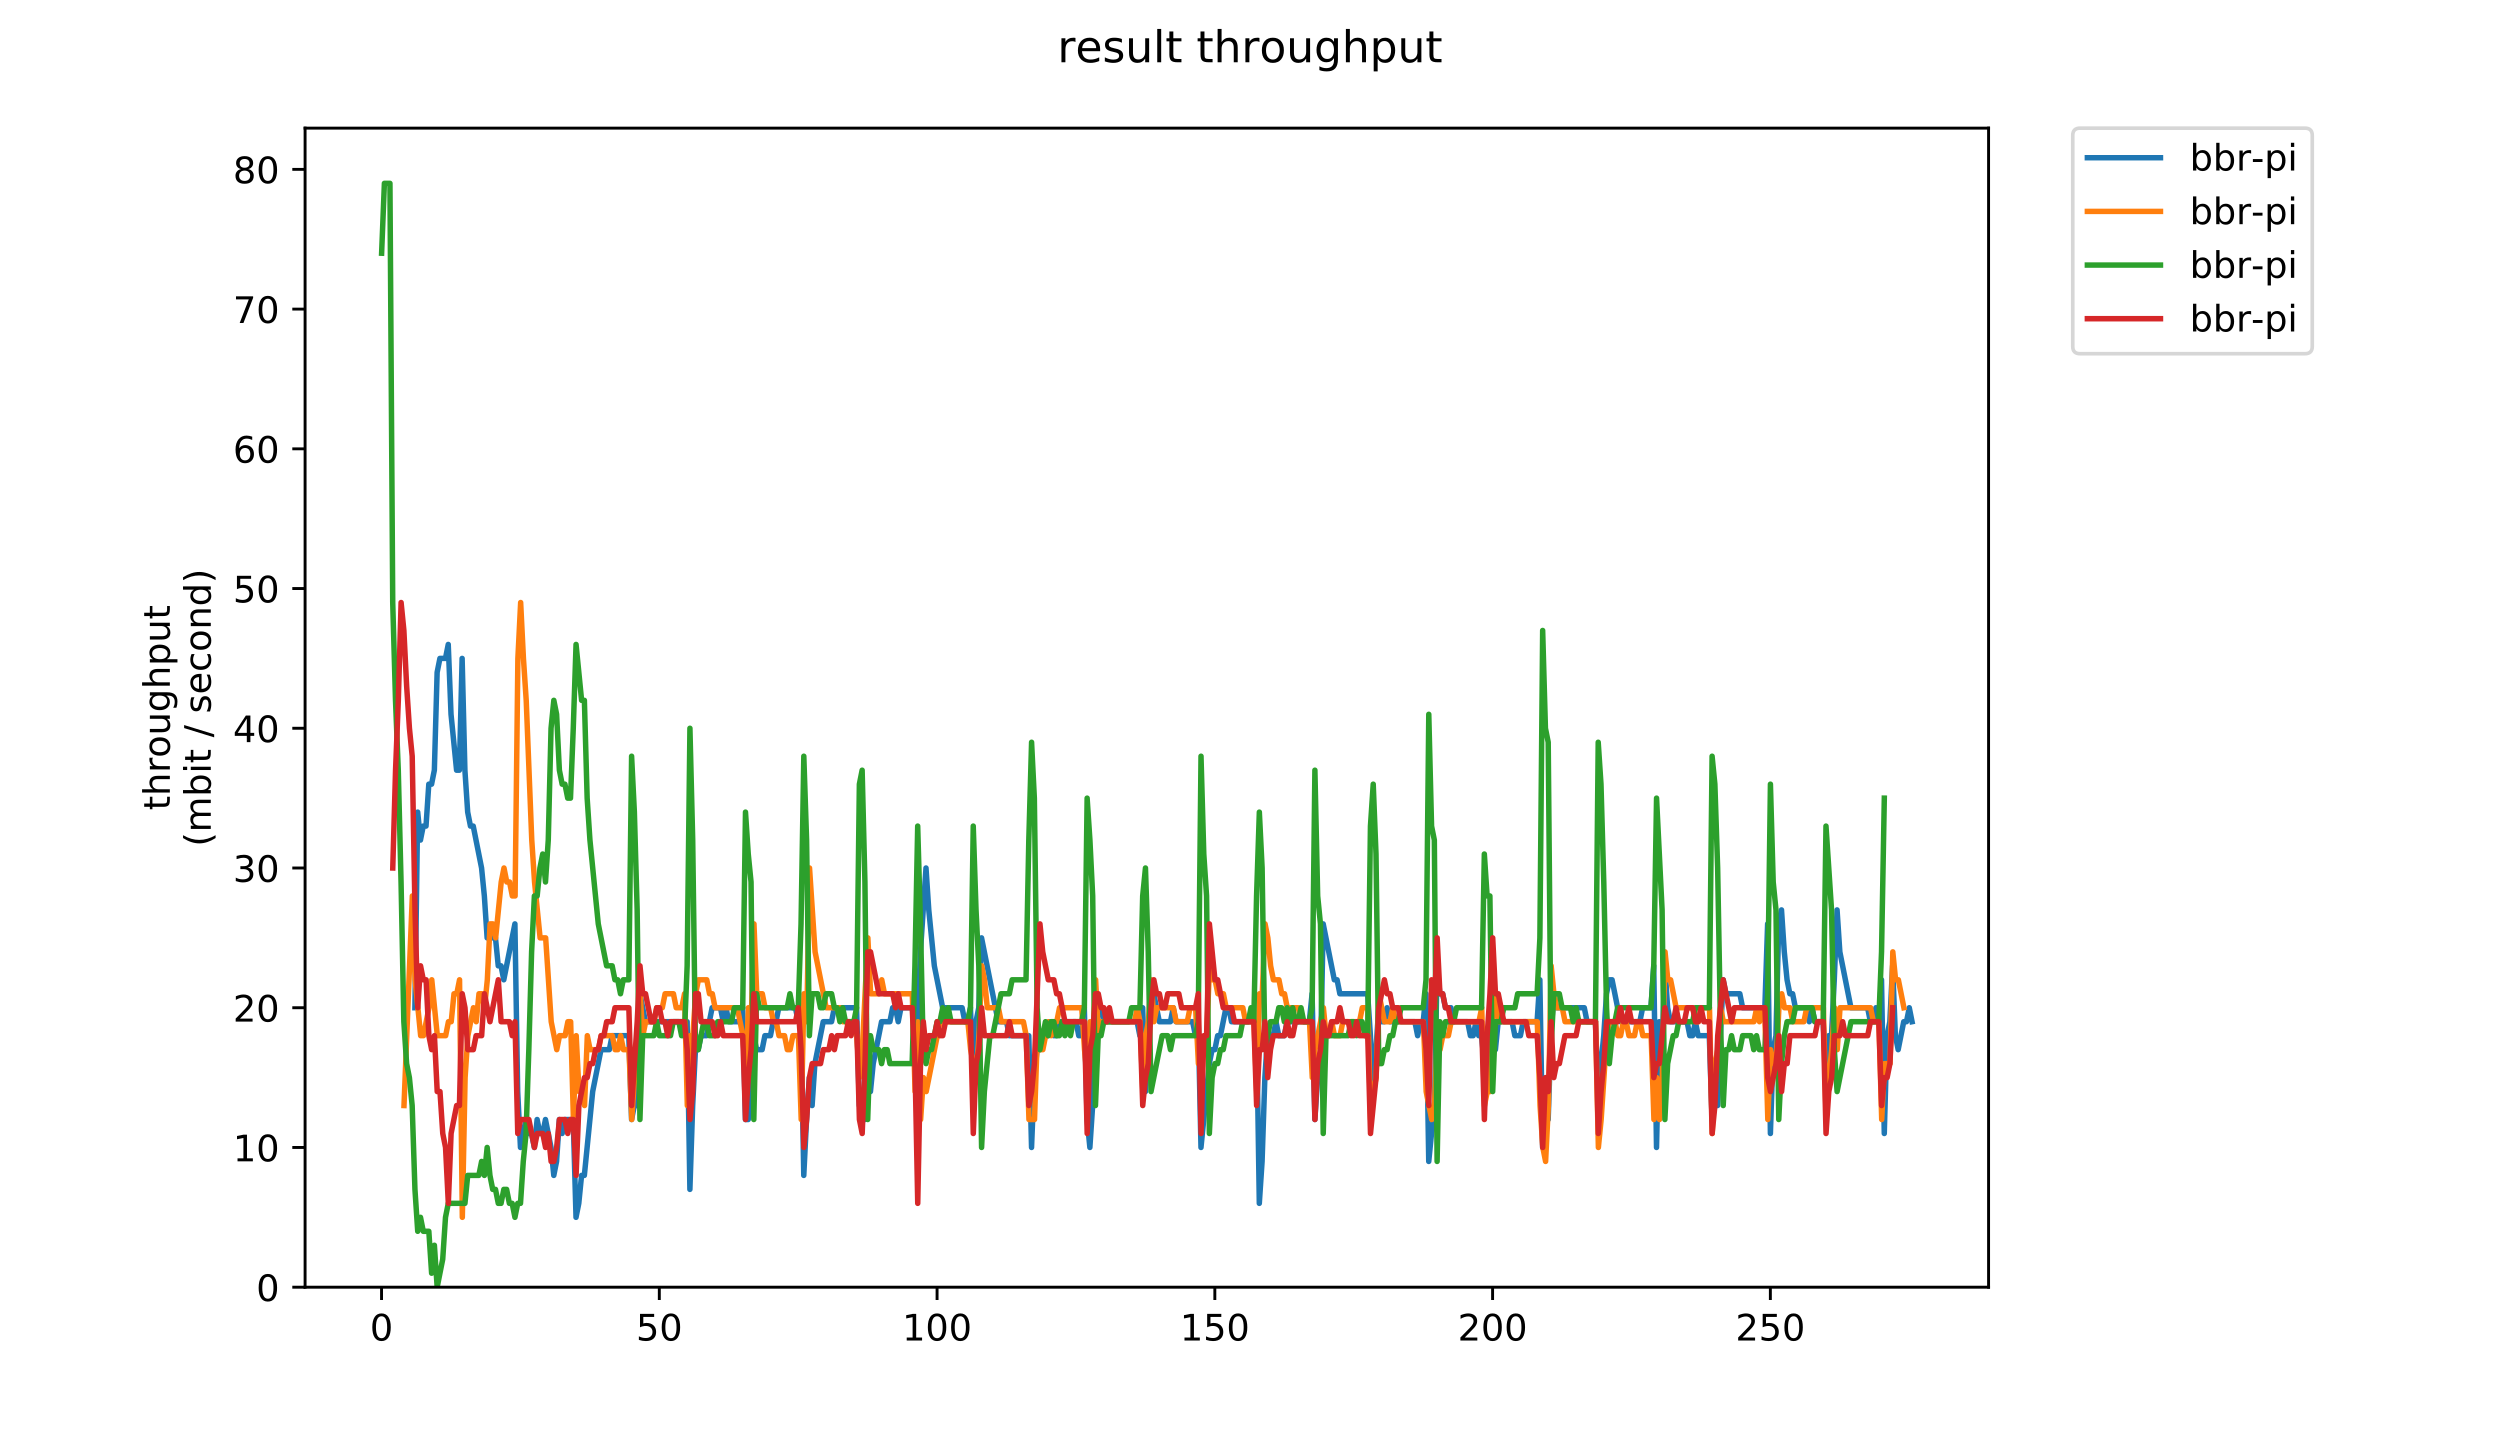 <?xml version="1.0" encoding="utf-8" standalone="no"?>
<!DOCTYPE svg PUBLIC "-//W3C//DTD SVG 1.1//EN"
  "http://www.w3.org/Graphics/SVG/1.1/DTD/svg11.dtd">
<!-- Created with matplotlib (https://matplotlib.org/) -->
<svg height="396pt" version="1.1" viewBox="0 0 684 396" width="684pt" xmlns="http://www.w3.org/2000/svg" xmlns:xlink="http://www.w3.org/1999/xlink">
 <defs>
  <style type="text/css">
*{stroke-linecap:butt;stroke-linejoin:round;}
  </style>
 </defs>
 <g id="figure_1">
  <g id="patch_1">
   <path d="M 0 396 
L 684 396 
L 684 0 
L 0 0 
z
" style="fill:#ffffff;"/>
  </g>
  <g id="axes_1">
   <g id="patch_2">
    <path d="M 83.472 352.174 
L 544.074 352.174 
L 544.074 35.062 
L 83.472 35.062 
z
" style="fill:#ffffff;"/>
   </g>
   <g id="matplotlib.axis_1">
    <g id="xtick_1">
     <g id="line2d_1">
      <defs>
       <path d="M 0 0 
L 0 3.5 
" id="m9639ecc8a2" style="stroke:#000000;stroke-width:0.8;"/>
      </defs>
      <g>
       <use style="stroke:#000000;stroke-width:0.8;" x="104.391" xlink:href="#m9639ecc8a2" y="352.174"/>
      </g>
     </g>
     <g id="text_1">
      <!-- 0 -->
      <defs>
       <path d="M 31.781 66.406 
Q 24.172 66.406 20.328 58.906 
Q 16.5 51.422 16.5 36.375 
Q 16.5 21.391 20.328 13.891 
Q 24.172 6.391 31.781 6.391 
Q 39.453 6.391 43.281 13.891 
Q 47.125 21.391 47.125 36.375 
Q 47.125 51.422 43.281 58.906 
Q 39.453 66.406 31.781 66.406 
z
M 31.781 74.219 
Q 44.047 74.219 50.516 64.516 
Q 56.984 54.828 56.984 36.375 
Q 56.984 17.969 50.516 8.266 
Q 44.047 -1.422 31.781 -1.422 
Q 19.531 -1.422 13.062 8.266 
Q 6.594 17.969 6.594 36.375 
Q 6.594 54.828 13.062 64.516 
Q 19.531 74.219 31.781 74.219 
z
" id="DejaVuSans-48"/>
      </defs>
      <g transform="translate(101.209 366.773)scale(0.1 -0.1)">
       <use xlink:href="#DejaVuSans-48"/>
      </g>
     </g>
    </g>
    <g id="xtick_2">
     <g id="line2d_2">
      <g>
       <use style="stroke:#000000;stroke-width:0.8;" x="180.387" xlink:href="#m9639ecc8a2" y="352.174"/>
      </g>
     </g>
     <g id="text_2">
      <!-- 50 -->
      <defs>
       <path d="M 10.797 72.906 
L 49.516 72.906 
L 49.516 64.594 
L 19.828 64.594 
L 19.828 46.734 
Q 21.969 47.469 24.109 47.828 
Q 26.266 48.188 28.422 48.188 
Q 40.625 48.188 47.75 41.5 
Q 54.891 34.812 54.891 23.391 
Q 54.891 11.625 47.562 5.094 
Q 40.234 -1.422 26.906 -1.422 
Q 22.312 -1.422 17.547 -0.641 
Q 12.797 0.141 7.719 1.703 
L 7.719 11.625 
Q 12.109 9.234 16.797 8.062 
Q 21.484 6.891 26.703 6.891 
Q 35.156 6.891 40.078 11.328 
Q 45.016 15.766 45.016 23.391 
Q 45.016 31 40.078 35.438 
Q 35.156 39.891 26.703 39.891 
Q 22.75 39.891 18.812 39.016 
Q 14.891 38.141 10.797 36.281 
z
" id="DejaVuSans-53"/>
      </defs>
      <g transform="translate(174.024 366.773)scale(0.1 -0.1)">
       <use xlink:href="#DejaVuSans-53"/>
       <use x="63.623" xlink:href="#DejaVuSans-48"/>
      </g>
     </g>
    </g>
    <g id="xtick_3">
     <g id="line2d_3">
      <g>
       <use style="stroke:#000000;stroke-width:0.8;" x="256.382" xlink:href="#m9639ecc8a2" y="352.174"/>
      </g>
     </g>
     <g id="text_3">
      <!-- 100 -->
      <defs>
       <path d="M 12.406 8.297 
L 28.516 8.297 
L 28.516 63.922 
L 10.984 60.406 
L 10.984 69.391 
L 28.422 72.906 
L 38.281 72.906 
L 38.281 8.297 
L 54.391 8.297 
L 54.391 0 
L 12.406 0 
z
" id="DejaVuSans-49"/>
      </defs>
      <g transform="translate(246.839 366.773)scale(0.1 -0.1)">
       <use xlink:href="#DejaVuSans-49"/>
       <use x="63.623" xlink:href="#DejaVuSans-48"/>
       <use x="127.246" xlink:href="#DejaVuSans-48"/>
      </g>
     </g>
    </g>
    <g id="xtick_4">
     <g id="line2d_4">
      <g>
       <use style="stroke:#000000;stroke-width:0.8;" x="332.378" xlink:href="#m9639ecc8a2" y="352.174"/>
      </g>
     </g>
     <g id="text_4">
      <!-- 150 -->
      <g transform="translate(322.835 366.773)scale(0.1 -0.1)">
       <use xlink:href="#DejaVuSans-49"/>
       <use x="63.623" xlink:href="#DejaVuSans-53"/>
       <use x="127.246" xlink:href="#DejaVuSans-48"/>
      </g>
     </g>
    </g>
    <g id="xtick_5">
     <g id="line2d_5">
      <g>
       <use style="stroke:#000000;stroke-width:0.8;" x="408.374" xlink:href="#m9639ecc8a2" y="352.174"/>
      </g>
     </g>
     <g id="text_5">
      <!-- 200 -->
      <defs>
       <path d="M 19.188 8.297 
L 53.609 8.297 
L 53.609 0 
L 7.328 0 
L 7.328 8.297 
Q 12.938 14.109 22.625 23.891 
Q 32.328 33.688 34.812 36.531 
Q 39.547 41.844 41.422 45.531 
Q 43.312 49.219 43.312 52.781 
Q 43.312 58.594 39.234 62.25 
Q 35.156 65.922 28.609 65.922 
Q 23.969 65.922 18.812 64.312 
Q 13.672 62.703 7.812 59.422 
L 7.812 69.391 
Q 13.766 71.781 18.938 73 
Q 24.125 74.219 28.422 74.219 
Q 39.75 74.219 46.484 68.547 
Q 53.219 62.891 53.219 53.422 
Q 53.219 48.922 51.531 44.891 
Q 49.859 40.875 45.406 35.406 
Q 44.188 33.984 37.641 27.219 
Q 31.109 20.453 19.188 8.297 
z
" id="DejaVuSans-50"/>
      </defs>
      <g transform="translate(398.831 366.773)scale(0.1 -0.1)">
       <use xlink:href="#DejaVuSans-50"/>
       <use x="63.623" xlink:href="#DejaVuSans-48"/>
       <use x="127.246" xlink:href="#DejaVuSans-48"/>
      </g>
     </g>
    </g>
    <g id="xtick_6">
     <g id="line2d_6">
      <g>
       <use style="stroke:#000000;stroke-width:0.8;" x="484.37" xlink:href="#m9639ecc8a2" y="352.174"/>
      </g>
     </g>
     <g id="text_6">
      <!-- 250 -->
      <g transform="translate(474.827 366.773)scale(0.1 -0.1)">
       <use xlink:href="#DejaVuSans-50"/>
       <use x="63.623" xlink:href="#DejaVuSans-53"/>
       <use x="127.246" xlink:href="#DejaVuSans-48"/>
      </g>
     </g>
    </g>
   </g>
   <g id="matplotlib.axis_2">
    <g id="ytick_1">
     <g id="line2d_7">
      <defs>
       <path d="M 0 0 
L -3.5 0 
" id="mccb9e01624" style="stroke:#000000;stroke-width:0.8;"/>
      </defs>
      <g>
       <use style="stroke:#000000;stroke-width:0.8;" x="83.472" xlink:href="#mccb9e01624" y="352.174"/>
      </g>
     </g>
     <g id="text_7">
      <!-- 0 -->
      <g transform="translate(70.11 355.973)scale(0.1 -0.1)">
       <use xlink:href="#DejaVuSans-48"/>
      </g>
     </g>
    </g>
    <g id="ytick_2">
     <g id="line2d_8">
      <g>
       <use style="stroke:#000000;stroke-width:0.8;" x="83.472" xlink:href="#mccb9e01624" y="313.945"/>
      </g>
     </g>
     <g id="text_8">
      <!-- 10 -->
      <g transform="translate(63.747 317.744)scale(0.1 -0.1)">
       <use xlink:href="#DejaVuSans-49"/>
       <use x="63.623" xlink:href="#DejaVuSans-48"/>
      </g>
     </g>
    </g>
    <g id="ytick_3">
     <g id="line2d_9">
      <g>
       <use style="stroke:#000000;stroke-width:0.8;" x="83.472" xlink:href="#mccb9e01624" y="275.716"/>
      </g>
     </g>
     <g id="text_9">
      <!-- 20 -->
      <g transform="translate(63.747 279.515)scale(0.1 -0.1)">
       <use xlink:href="#DejaVuSans-50"/>
       <use x="63.623" xlink:href="#DejaVuSans-48"/>
      </g>
     </g>
    </g>
    <g id="ytick_4">
     <g id="line2d_10">
      <g>
       <use style="stroke:#000000;stroke-width:0.8;" x="83.472" xlink:href="#mccb9e01624" y="237.486"/>
      </g>
     </g>
     <g id="text_10">
      <!-- 30 -->
      <defs>
       <path d="M 40.578 39.312 
Q 47.656 37.797 51.625 33 
Q 55.609 28.219 55.609 21.188 
Q 55.609 10.406 48.188 4.484 
Q 40.766 -1.422 27.094 -1.422 
Q 22.516 -1.422 17.656 -0.516 
Q 12.797 0.391 7.625 2.203 
L 7.625 11.719 
Q 11.719 9.328 16.594 8.109 
Q 21.484 6.891 26.812 6.891 
Q 36.078 6.891 40.938 10.547 
Q 45.797 14.203 45.797 21.188 
Q 45.797 27.641 41.281 31.266 
Q 36.766 34.906 28.719 34.906 
L 20.219 34.906 
L 20.219 43.016 
L 29.109 43.016 
Q 36.375 43.016 40.234 45.922 
Q 44.094 48.828 44.094 54.297 
Q 44.094 59.906 40.109 62.906 
Q 36.141 65.922 28.719 65.922 
Q 24.656 65.922 20.016 65.031 
Q 15.375 64.156 9.812 62.312 
L 9.812 71.094 
Q 15.438 72.656 20.344 73.438 
Q 25.25 74.219 29.594 74.219 
Q 40.828 74.219 47.359 69.109 
Q 53.906 64.016 53.906 55.328 
Q 53.906 49.266 50.438 45.094 
Q 46.969 40.922 40.578 39.312 
z
" id="DejaVuSans-51"/>
      </defs>
      <g transform="translate(63.747 241.286)scale(0.1 -0.1)">
       <use xlink:href="#DejaVuSans-51"/>
       <use x="63.623" xlink:href="#DejaVuSans-48"/>
      </g>
     </g>
    </g>
    <g id="ytick_5">
     <g id="line2d_11">
      <g>
       <use style="stroke:#000000;stroke-width:0.8;" x="83.472" xlink:href="#mccb9e01624" y="199.257"/>
      </g>
     </g>
     <g id="text_11">
      <!-- 40 -->
      <defs>
       <path d="M 37.797 64.312 
L 12.891 25.391 
L 37.797 25.391 
z
M 35.203 72.906 
L 47.609 72.906 
L 47.609 25.391 
L 58.016 25.391 
L 58.016 17.188 
L 47.609 17.188 
L 47.609 0 
L 37.797 0 
L 37.797 17.188 
L 4.891 17.188 
L 4.891 26.703 
z
" id="DejaVuSans-52"/>
      </defs>
      <g transform="translate(63.747 203.056)scale(0.1 -0.1)">
       <use xlink:href="#DejaVuSans-52"/>
       <use x="63.623" xlink:href="#DejaVuSans-48"/>
      </g>
     </g>
    </g>
    <g id="ytick_6">
     <g id="line2d_12">
      <g>
       <use style="stroke:#000000;stroke-width:0.8;" x="83.472" xlink:href="#mccb9e01624" y="161.028"/>
      </g>
     </g>
     <g id="text_12">
      <!-- 50 -->
      <g transform="translate(63.747 164.827)scale(0.1 -0.1)">
       <use xlink:href="#DejaVuSans-53"/>
       <use x="63.623" xlink:href="#DejaVuSans-48"/>
      </g>
     </g>
    </g>
    <g id="ytick_7">
     <g id="line2d_13">
      <g>
       <use style="stroke:#000000;stroke-width:0.8;" x="83.472" xlink:href="#mccb9e01624" y="122.799"/>
      </g>
     </g>
     <g id="text_13">
      <!-- 60 -->
      <defs>
       <path d="M 33.016 40.375 
Q 26.375 40.375 22.484 35.828 
Q 18.609 31.297 18.609 23.391 
Q 18.609 15.531 22.484 10.953 
Q 26.375 6.391 33.016 6.391 
Q 39.656 6.391 43.531 10.953 
Q 47.406 15.531 47.406 23.391 
Q 47.406 31.297 43.531 35.828 
Q 39.656 40.375 33.016 40.375 
z
M 52.594 71.297 
L 52.594 62.312 
Q 48.875 64.062 45.094 64.984 
Q 41.312 65.922 37.594 65.922 
Q 27.828 65.922 22.672 59.328 
Q 17.531 52.734 16.797 39.406 
Q 19.672 43.656 24.016 45.922 
Q 28.375 48.188 33.594 48.188 
Q 44.578 48.188 50.953 41.516 
Q 57.328 34.859 57.328 23.391 
Q 57.328 12.156 50.688 5.359 
Q 44.047 -1.422 33.016 -1.422 
Q 20.359 -1.422 13.672 8.266 
Q 6.984 17.969 6.984 36.375 
Q 6.984 53.656 15.188 63.938 
Q 23.391 74.219 37.203 74.219 
Q 40.922 74.219 44.703 73.484 
Q 48.484 72.75 52.594 71.297 
z
" id="DejaVuSans-54"/>
      </defs>
      <g transform="translate(63.747 126.598)scale(0.1 -0.1)">
       <use xlink:href="#DejaVuSans-54"/>
       <use x="63.623" xlink:href="#DejaVuSans-48"/>
      </g>
     </g>
    </g>
    <g id="ytick_8">
     <g id="line2d_14">
      <g>
       <use style="stroke:#000000;stroke-width:0.8;" x="83.472" xlink:href="#mccb9e01624" y="84.569"/>
      </g>
     </g>
     <g id="text_14">
      <!-- 70 -->
      <defs>
       <path d="M 8.203 72.906 
L 55.078 72.906 
L 55.078 68.703 
L 28.609 0 
L 18.312 0 
L 43.219 64.594 
L 8.203 64.594 
z
" id="DejaVuSans-55"/>
      </defs>
      <g transform="translate(63.747 88.369)scale(0.1 -0.1)">
       <use xlink:href="#DejaVuSans-55"/>
       <use x="63.623" xlink:href="#DejaVuSans-48"/>
      </g>
     </g>
    </g>
    <g id="ytick_9">
     <g id="line2d_15">
      <g>
       <use style="stroke:#000000;stroke-width:0.8;" x="83.472" xlink:href="#mccb9e01624" y="46.34"/>
      </g>
     </g>
     <g id="text_15">
      <!-- 80 -->
      <defs>
       <path d="M 31.781 34.625 
Q 24.75 34.625 20.719 30.859 
Q 16.703 27.094 16.703 20.516 
Q 16.703 13.922 20.719 10.156 
Q 24.75 6.391 31.781 6.391 
Q 38.812 6.391 42.859 10.172 
Q 46.922 13.969 46.922 20.516 
Q 46.922 27.094 42.891 30.859 
Q 38.875 34.625 31.781 34.625 
z
M 21.922 38.812 
Q 15.578 40.375 12.031 44.719 
Q 8.5 49.078 8.5 55.328 
Q 8.5 64.062 14.719 69.141 
Q 20.953 74.219 31.781 74.219 
Q 42.672 74.219 48.875 69.141 
Q 55.078 64.062 55.078 55.328 
Q 55.078 49.078 51.531 44.719 
Q 48 40.375 41.703 38.812 
Q 48.828 37.156 52.797 32.312 
Q 56.781 27.484 56.781 20.516 
Q 56.781 9.906 50.312 4.234 
Q 43.844 -1.422 31.781 -1.422 
Q 19.734 -1.422 13.25 4.234 
Q 6.781 9.906 6.781 20.516 
Q 6.781 27.484 10.781 32.312 
Q 14.797 37.156 21.922 38.812 
z
M 18.312 54.391 
Q 18.312 48.734 21.844 45.562 
Q 25.391 42.391 31.781 42.391 
Q 38.141 42.391 41.719 45.562 
Q 45.312 48.734 45.312 54.391 
Q 45.312 60.062 41.719 63.234 
Q 38.141 66.406 31.781 66.406 
Q 25.391 66.406 21.844 63.234 
Q 18.312 60.062 18.312 54.391 
z
" id="DejaVuSans-56"/>
      </defs>
      <g transform="translate(63.747 50.139)scale(0.1 -0.1)">
       <use xlink:href="#DejaVuSans-56"/>
       <use x="63.623" xlink:href="#DejaVuSans-48"/>
      </g>
     </g>
    </g>
    <g id="text_16">
     <!-- throughput -->
     <defs>
      <path d="M 18.312 70.219 
L 18.312 54.688 
L 36.812 54.688 
L 36.812 47.703 
L 18.312 47.703 
L 18.312 18.016 
Q 18.312 11.328 20.141 9.422 
Q 21.969 7.516 27.594 7.516 
L 36.812 7.516 
L 36.812 0 
L 27.594 0 
Q 17.188 0 13.234 3.875 
Q 9.281 7.766 9.281 18.016 
L 9.281 47.703 
L 2.688 47.703 
L 2.688 54.688 
L 9.281 54.688 
L 9.281 70.219 
z
" id="DejaVuSans-116"/>
      <path d="M 54.891 33.016 
L 54.891 0 
L 45.906 0 
L 45.906 32.719 
Q 45.906 40.484 42.875 44.328 
Q 39.844 48.188 33.797 48.188 
Q 26.516 48.188 22.312 43.547 
Q 18.109 38.922 18.109 30.906 
L 18.109 0 
L 9.078 0 
L 9.078 75.984 
L 18.109 75.984 
L 18.109 46.188 
Q 21.344 51.125 25.703 53.562 
Q 30.078 56 35.797 56 
Q 45.219 56 50.047 50.172 
Q 54.891 44.344 54.891 33.016 
z
" id="DejaVuSans-104"/>
      <path d="M 41.109 46.297 
Q 39.594 47.172 37.812 47.578 
Q 36.031 48 33.891 48 
Q 26.266 48 22.188 43.047 
Q 18.109 38.094 18.109 28.812 
L 18.109 0 
L 9.078 0 
L 9.078 54.688 
L 18.109 54.688 
L 18.109 46.188 
Q 20.953 51.172 25.484 53.578 
Q 30.031 56 36.531 56 
Q 37.453 56 38.578 55.875 
Q 39.703 55.766 41.062 55.516 
z
" id="DejaVuSans-114"/>
      <path d="M 30.609 48.391 
Q 23.391 48.391 19.188 42.75 
Q 14.984 37.109 14.984 27.297 
Q 14.984 17.484 19.156 11.844 
Q 23.344 6.203 30.609 6.203 
Q 37.797 6.203 41.984 11.859 
Q 46.188 17.531 46.188 27.297 
Q 46.188 37.016 41.984 42.703 
Q 37.797 48.391 30.609 48.391 
z
M 30.609 56 
Q 42.328 56 49.016 48.375 
Q 55.719 40.766 55.719 27.297 
Q 55.719 13.875 49.016 6.219 
Q 42.328 -1.422 30.609 -1.422 
Q 18.844 -1.422 12.172 6.219 
Q 5.516 13.875 5.516 27.297 
Q 5.516 40.766 12.172 48.375 
Q 18.844 56 30.609 56 
z
" id="DejaVuSans-111"/>
      <path d="M 8.5 21.578 
L 8.5 54.688 
L 17.484 54.688 
L 17.484 21.922 
Q 17.484 14.156 20.5 10.266 
Q 23.531 6.391 29.594 6.391 
Q 36.859 6.391 41.078 11.031 
Q 45.312 15.672 45.312 23.688 
L 45.312 54.688 
L 54.297 54.688 
L 54.297 0 
L 45.312 0 
L 45.312 8.406 
Q 42.047 3.422 37.719 1 
Q 33.406 -1.422 27.688 -1.422 
Q 18.266 -1.422 13.375 4.438 
Q 8.5 10.297 8.5 21.578 
z
M 31.109 56 
z
" id="DejaVuSans-117"/>
      <path d="M 45.406 27.984 
Q 45.406 37.75 41.375 43.109 
Q 37.359 48.484 30.078 48.484 
Q 22.859 48.484 18.828 43.109 
Q 14.797 37.75 14.797 27.984 
Q 14.797 18.266 18.828 12.891 
Q 22.859 7.516 30.078 7.516 
Q 37.359 7.516 41.375 12.891 
Q 45.406 18.266 45.406 27.984 
z
M 54.391 6.781 
Q 54.391 -7.172 48.188 -13.984 
Q 42 -20.797 29.203 -20.797 
Q 24.469 -20.797 20.266 -20.094 
Q 16.062 -19.391 12.109 -17.922 
L 12.109 -9.188 
Q 16.062 -11.328 19.922 -12.344 
Q 23.781 -13.375 27.781 -13.375 
Q 36.625 -13.375 41.016 -8.766 
Q 45.406 -4.156 45.406 5.172 
L 45.406 9.625 
Q 42.625 4.781 38.281 2.391 
Q 33.938 0 27.875 0 
Q 17.828 0 11.672 7.656 
Q 5.516 15.328 5.516 27.984 
Q 5.516 40.672 11.672 48.328 
Q 17.828 56 27.875 56 
Q 33.938 56 38.281 53.609 
Q 42.625 51.219 45.406 46.391 
L 45.406 54.688 
L 54.391 54.688 
z
" id="DejaVuSans-103"/>
      <path d="M 18.109 8.203 
L 18.109 -20.797 
L 9.078 -20.797 
L 9.078 54.688 
L 18.109 54.688 
L 18.109 46.391 
Q 20.953 51.266 25.266 53.625 
Q 29.594 56 35.594 56 
Q 45.562 56 51.781 48.094 
Q 58.016 40.188 58.016 27.297 
Q 58.016 14.406 51.781 6.484 
Q 45.562 -1.422 35.594 -1.422 
Q 29.594 -1.422 25.266 0.953 
Q 20.953 3.328 18.109 8.203 
z
M 48.688 27.297 
Q 48.688 37.203 44.609 42.844 
Q 40.531 48.484 33.406 48.484 
Q 26.266 48.484 22.188 42.844 
Q 18.109 37.203 18.109 27.297 
Q 18.109 17.391 22.188 11.75 
Q 26.266 6.109 33.406 6.109 
Q 40.531 6.109 44.609 11.75 
Q 48.688 17.391 48.688 27.297 
z
" id="DejaVuSans-112"/>
     </defs>
     <g transform="translate(46.47 221.675)rotate(-90)scale(0.1 -0.1)">
      <use xlink:href="#DejaVuSans-116"/>
      <use x="39.209" xlink:href="#DejaVuSans-104"/>
      <use x="102.588" xlink:href="#DejaVuSans-114"/>
      <use x="143.67" xlink:href="#DejaVuSans-111"/>
      <use x="204.852" xlink:href="#DejaVuSans-117"/>
      <use x="268.23" xlink:href="#DejaVuSans-103"/>
      <use x="331.707" xlink:href="#DejaVuSans-104"/>
      <use x="395.086" xlink:href="#DejaVuSans-112"/>
      <use x="458.562" xlink:href="#DejaVuSans-117"/>
      <use x="521.941" xlink:href="#DejaVuSans-116"/>
     </g>
     <!-- (mbit / second) -->
     <defs>
      <path d="M 31 75.875 
Q 24.469 64.656 21.281 53.656 
Q 18.109 42.672 18.109 31.391 
Q 18.109 20.125 21.312 9.062 
Q 24.516 -2 31 -13.188 
L 23.188 -13.188 
Q 15.875 -1.703 12.234 9.375 
Q 8.594 20.453 8.594 31.391 
Q 8.594 42.281 12.203 53.312 
Q 15.828 64.359 23.188 75.875 
z
" id="DejaVuSans-40"/>
      <path d="M 52 44.188 
Q 55.375 50.25 60.062 53.125 
Q 64.75 56 71.094 56 
Q 79.641 56 84.281 50.016 
Q 88.922 44.047 88.922 33.016 
L 88.922 0 
L 79.891 0 
L 79.891 32.719 
Q 79.891 40.578 77.094 44.375 
Q 74.312 48.188 68.609 48.188 
Q 61.625 48.188 57.562 43.547 
Q 53.516 38.922 53.516 30.906 
L 53.516 0 
L 44.484 0 
L 44.484 32.719 
Q 44.484 40.625 41.703 44.406 
Q 38.922 48.188 33.109 48.188 
Q 26.219 48.188 22.156 43.531 
Q 18.109 38.875 18.109 30.906 
L 18.109 0 
L 9.078 0 
L 9.078 54.688 
L 18.109 54.688 
L 18.109 46.188 
Q 21.188 51.219 25.484 53.609 
Q 29.781 56 35.688 56 
Q 41.656 56 45.828 52.969 
Q 50 49.953 52 44.188 
z
" id="DejaVuSans-109"/>
      <path d="M 48.688 27.297 
Q 48.688 37.203 44.609 42.844 
Q 40.531 48.484 33.406 48.484 
Q 26.266 48.484 22.188 42.844 
Q 18.109 37.203 18.109 27.297 
Q 18.109 17.391 22.188 11.75 
Q 26.266 6.109 33.406 6.109 
Q 40.531 6.109 44.609 11.75 
Q 48.688 17.391 48.688 27.297 
z
M 18.109 46.391 
Q 20.953 51.266 25.266 53.625 
Q 29.594 56 35.594 56 
Q 45.562 56 51.781 48.094 
Q 58.016 40.188 58.016 27.297 
Q 58.016 14.406 51.781 6.484 
Q 45.562 -1.422 35.594 -1.422 
Q 29.594 -1.422 25.266 0.953 
Q 20.953 3.328 18.109 8.203 
L 18.109 0 
L 9.078 0 
L 9.078 75.984 
L 18.109 75.984 
z
" id="DejaVuSans-98"/>
      <path d="M 9.422 54.688 
L 18.406 54.688 
L 18.406 0 
L 9.422 0 
z
M 9.422 75.984 
L 18.406 75.984 
L 18.406 64.594 
L 9.422 64.594 
z
" id="DejaVuSans-105"/>
      <path id="DejaVuSans-32"/>
      <path d="M 25.391 72.906 
L 33.688 72.906 
L 8.297 -9.281 
L 0 -9.281 
z
" id="DejaVuSans-47"/>
      <path d="M 44.281 53.078 
L 44.281 44.578 
Q 40.484 46.531 36.375 47.5 
Q 32.281 48.484 27.875 48.484 
Q 21.188 48.484 17.844 46.438 
Q 14.5 44.391 14.5 40.281 
Q 14.5 37.156 16.891 35.375 
Q 19.281 33.594 26.516 31.984 
L 29.594 31.297 
Q 39.156 29.25 43.188 25.516 
Q 47.219 21.781 47.219 15.094 
Q 47.219 7.469 41.188 3.016 
Q 35.156 -1.422 24.609 -1.422 
Q 20.219 -1.422 15.453 -0.562 
Q 10.688 0.297 5.422 2 
L 5.422 11.281 
Q 10.406 8.688 15.234 7.391 
Q 20.062 6.109 24.812 6.109 
Q 31.156 6.109 34.562 8.281 
Q 37.984 10.453 37.984 14.406 
Q 37.984 18.062 35.516 20.016 
Q 33.062 21.969 24.703 23.781 
L 21.578 24.516 
Q 13.234 26.266 9.516 29.906 
Q 5.812 33.547 5.812 39.891 
Q 5.812 47.609 11.281 51.797 
Q 16.75 56 26.812 56 
Q 31.781 56 36.172 55.266 
Q 40.578 54.547 44.281 53.078 
z
" id="DejaVuSans-115"/>
      <path d="M 56.203 29.594 
L 56.203 25.203 
L 14.891 25.203 
Q 15.484 15.922 20.484 11.062 
Q 25.484 6.203 34.422 6.203 
Q 39.594 6.203 44.453 7.469 
Q 49.312 8.734 54.109 11.281 
L 54.109 2.781 
Q 49.266 0.734 44.188 -0.344 
Q 39.109 -1.422 33.891 -1.422 
Q 20.797 -1.422 13.156 6.188 
Q 5.516 13.812 5.516 26.812 
Q 5.516 40.234 12.766 48.109 
Q 20.016 56 32.328 56 
Q 43.359 56 49.781 48.891 
Q 56.203 41.797 56.203 29.594 
z
M 47.219 32.234 
Q 47.125 39.594 43.094 43.984 
Q 39.062 48.391 32.422 48.391 
Q 24.906 48.391 20.391 44.141 
Q 15.875 39.891 15.188 32.172 
z
" id="DejaVuSans-101"/>
      <path d="M 48.781 52.594 
L 48.781 44.188 
Q 44.969 46.297 41.141 47.344 
Q 37.312 48.391 33.406 48.391 
Q 24.656 48.391 19.812 42.844 
Q 14.984 37.312 14.984 27.297 
Q 14.984 17.281 19.812 11.734 
Q 24.656 6.203 33.406 6.203 
Q 37.312 6.203 41.141 7.25 
Q 44.969 8.297 48.781 10.406 
L 48.781 2.094 
Q 45.016 0.344 40.984 -0.531 
Q 36.969 -1.422 32.422 -1.422 
Q 20.062 -1.422 12.781 6.344 
Q 5.516 14.109 5.516 27.297 
Q 5.516 40.672 12.859 48.328 
Q 20.219 56 33.016 56 
Q 37.156 56 41.109 55.141 
Q 45.062 54.297 48.781 52.594 
z
" id="DejaVuSans-99"/>
      <path d="M 54.891 33.016 
L 54.891 0 
L 45.906 0 
L 45.906 32.719 
Q 45.906 40.484 42.875 44.328 
Q 39.844 48.188 33.797 48.188 
Q 26.516 48.188 22.312 43.547 
Q 18.109 38.922 18.109 30.906 
L 18.109 0 
L 9.078 0 
L 9.078 54.688 
L 18.109 54.688 
L 18.109 46.188 
Q 21.344 51.125 25.703 53.562 
Q 30.078 56 35.797 56 
Q 45.219 56 50.047 50.172 
Q 54.891 44.344 54.891 33.016 
z
" id="DejaVuSans-110"/>
      <path d="M 45.406 46.391 
L 45.406 75.984 
L 54.391 75.984 
L 54.391 0 
L 45.406 0 
L 45.406 8.203 
Q 42.578 3.328 38.25 0.953 
Q 33.938 -1.422 27.875 -1.422 
Q 17.969 -1.422 11.734 6.484 
Q 5.516 14.406 5.516 27.297 
Q 5.516 40.188 11.734 48.094 
Q 17.969 56 27.875 56 
Q 33.938 56 38.25 53.625 
Q 42.578 51.266 45.406 46.391 
z
M 14.797 27.297 
Q 14.797 17.391 18.875 11.75 
Q 22.953 6.109 30.078 6.109 
Q 37.203 6.109 41.297 11.75 
Q 45.406 17.391 45.406 27.297 
Q 45.406 37.203 41.297 42.844 
Q 37.203 48.484 30.078 48.484 
Q 22.953 48.484 18.875 42.844 
Q 14.797 37.203 14.797 27.297 
z
" id="DejaVuSans-100"/>
      <path d="M 8.016 75.875 
L 15.828 75.875 
Q 23.141 64.359 26.781 53.312 
Q 30.422 42.281 30.422 31.391 
Q 30.422 20.453 26.781 9.375 
Q 23.141 -1.703 15.828 -13.188 
L 8.016 -13.188 
Q 14.5 -2 17.703 9.062 
Q 20.906 20.125 20.906 31.391 
Q 20.906 42.672 17.703 53.656 
Q 14.5 64.656 8.016 75.875 
z
" id="DejaVuSans-41"/>
     </defs>
     <g transform="translate(57.668 231.609)rotate(-90)scale(0.1 -0.1)">
      <use xlink:href="#DejaVuSans-40"/>
      <use x="39.014" xlink:href="#DejaVuSans-109"/>
      <use x="136.426" xlink:href="#DejaVuSans-98"/>
      <use x="199.902" xlink:href="#DejaVuSans-105"/>
      <use x="227.686" xlink:href="#DejaVuSans-116"/>
      <use x="266.895" xlink:href="#DejaVuSans-32"/>
      <use x="298.682" xlink:href="#DejaVuSans-47"/>
      <use x="332.373" xlink:href="#DejaVuSans-32"/>
      <use x="364.16" xlink:href="#DejaVuSans-115"/>
      <use x="416.26" xlink:href="#DejaVuSans-101"/>
      <use x="477.783" xlink:href="#DejaVuSans-99"/>
      <use x="532.764" xlink:href="#DejaVuSans-111"/>
      <use x="593.945" xlink:href="#DejaVuSans-110"/>
      <use x="657.324" xlink:href="#DejaVuSans-100"/>
      <use x="720.801" xlink:href="#DejaVuSans-41"/>
     </g>
    </g>
   </g>
   <g id="line2d_16">
    <path clip-path="url(#p870e93637c)" d="M 113.519 275.716 
L 114.279 222.195 
L 115.039 229.841 
L 115.799 226.018 
L 116.559 226.018 
L 117.319 214.549 
L 118.079 214.549 
L 118.839 210.726 
L 119.599 183.965 
L 120.359 180.143 
L 121.879 180.143 
L 122.639 176.32 
L 123.399 195.434 
L 124.919 210.726 
L 125.679 210.726 
L 126.438 180.143 
L 127.198 210.726 
L 127.958 222.195 
L 128.718 226.018 
L 129.478 226.018 
L 131.758 237.486 
L 132.518 245.132 
L 133.278 256.601 
L 135.558 256.601 
L 136.318 264.247 
L 137.078 264.247 
L 137.838 268.07 
L 140.878 252.778 
L 141.638 298.653 
L 142.398 313.945 
L 143.918 306.299 
L 144.678 310.122 
L 145.437 310.122 
L 146.197 313.945 
L 146.957 306.299 
L 147.717 310.122 
L 148.477 310.122 
L 149.237 306.299 
L 150.757 313.945 
L 151.517 321.591 
L 152.277 317.768 
L 153.037 306.299 
L 153.797 310.122 
L 154.557 306.299 
L 156.837 306.299 
L 157.597 333.06 
L 158.357 329.237 
L 159.117 321.591 
L 159.877 321.591 
L 162.157 298.653 
L 164.436 287.184 
L 166.716 287.184 
L 167.476 283.362 
L 172.036 283.362 
L 172.796 306.299 
L 173.556 302.476 
L 174.316 302.476 
L 175.076 271.893 
L 176.596 279.539 
L 187.995 279.539 
L 188.755 325.414 
L 189.515 302.476 
L 190.275 287.184 
L 191.035 287.184 
L 191.795 283.362 
L 193.315 283.362 
L 194.835 275.716 
L 197.115 275.716 
L 197.875 279.539 
L 198.635 275.716 
L 199.395 279.539 
L 202.434 279.539 
L 203.194 275.716 
L 203.954 306.299 
L 204.714 306.299 
L 205.474 302.476 
L 206.234 283.362 
L 206.994 287.184 
L 208.514 287.184 
L 209.274 283.362 
L 210.794 283.362 
L 211.554 279.539 
L 212.314 279.539 
L 213.074 275.716 
L 217.634 275.716 
L 218.394 279.539 
L 219.154 279.539 
L 219.914 321.591 
L 220.673 306.299 
L 221.433 294.83 
L 222.193 302.476 
L 222.953 291.007 
L 225.233 279.539 
L 227.513 279.539 
L 228.273 275.716 
L 234.353 275.716 
L 235.113 302.476 
L 235.873 302.476 
L 236.633 306.299 
L 237.393 294.83 
L 238.153 298.653 
L 238.913 291.007 
L 241.192 279.539 
L 243.472 279.539 
L 244.232 275.716 
L 244.992 275.716 
L 245.752 279.539 
L 246.512 275.716 
L 249.552 275.716 
L 250.312 271.893 
L 251.072 279.539 
L 251.832 260.424 
L 253.352 237.486 
L 254.112 248.955 
L 255.632 264.247 
L 257.912 275.716 
L 263.231 275.716 
L 263.991 279.539 
L 264.751 279.539 
L 265.511 275.716 
L 266.271 294.83 
L 267.031 279.539 
L 267.791 275.716 
L 268.551 256.601 
L 273.111 279.539 
L 275.391 279.539 
L 276.151 283.362 
L 281.47 283.362 
L 282.23 313.945 
L 282.99 294.83 
L 283.75 287.184 
L 284.51 287.184 
L 285.27 283.362 
L 286.79 283.362 
L 287.55 279.539 
L 288.31 283.362 
L 289.07 283.362 
L 289.83 279.539 
L 294.39 279.539 
L 295.15 283.362 
L 295.91 283.362 
L 296.669 275.716 
L 297.429 306.299 
L 298.189 313.945 
L 298.949 302.476 
L 299.709 275.716 
L 301.229 275.716 
L 301.989 279.539 
L 311.109 279.539 
L 311.869 283.362 
L 312.629 275.716 
L 313.389 298.653 
L 314.149 283.362 
L 314.909 271.893 
L 315.668 271.893 
L 317.188 279.539 
L 320.228 279.539 
L 320.988 275.716 
L 321.748 279.539 
L 326.308 279.539 
L 327.068 283.362 
L 327.828 279.539 
L 328.588 313.945 
L 330.868 291.007 
L 331.628 287.184 
L 332.388 287.184 
L 333.148 283.362 
L 333.907 283.362 
L 335.427 275.716 
L 336.187 275.716 
L 336.947 279.539 
L 343.787 279.539 
L 344.547 329.237 
L 345.307 317.768 
L 346.067 294.83 
L 346.827 283.362 
L 348.347 283.362 
L 349.107 279.539 
L 349.867 283.362 
L 351.387 283.362 
L 352.147 279.539 
L 358.226 279.539 
L 358.986 271.893 
L 359.746 306.299 
L 360.506 294.83 
L 361.266 291.007 
L 362.026 252.778 
L 365.066 268.07 
L 365.826 268.07 
L 366.586 271.893 
L 374.185 271.893 
L 374.945 283.362 
L 375.705 298.653 
L 377.225 275.716 
L 377.985 279.539 
L 378.745 279.539 
L 379.505 275.716 
L 380.265 279.539 
L 387.105 279.539 
L 387.865 283.362 
L 388.625 279.539 
L 389.385 279.539 
L 390.145 271.893 
L 390.904 317.768 
L 391.664 310.122 
L 392.424 306.299 
L 393.184 264.247 
L 393.944 271.893 
L 394.704 271.893 
L 395.464 275.716 
L 396.984 275.716 
L 397.744 279.539 
L 401.544 279.539 
L 402.304 283.362 
L 403.064 283.362 
L 403.824 279.539 
L 404.584 283.362 
L 405.344 283.362 
L 406.104 291.007 
L 406.864 287.184 
L 407.624 294.83 
L 408.384 279.539 
L 409.144 287.184 
L 409.903 279.539 
L 413.703 279.539 
L 414.463 283.362 
L 415.983 283.362 
L 416.743 279.539 
L 420.543 279.539 
L 421.303 268.07 
L 422.063 313.945 
L 422.823 298.653 
L 423.583 306.299 
L 424.343 283.362 
L 425.103 271.893 
L 425.863 275.716 
L 433.462 275.716 
L 434.222 279.539 
L 436.502 279.539 
L 437.262 298.653 
L 438.782 283.362 
L 439.542 271.893 
L 440.302 268.07 
L 441.062 268.07 
L 443.342 279.539 
L 448.661 279.539 
L 449.421 275.716 
L 451.701 275.716 
L 452.461 264.247 
L 453.221 313.945 
L 453.981 279.539 
L 454.741 287.184 
L 455.501 264.247 
L 456.261 275.716 
L 457.021 279.539 
L 461.581 279.539 
L 462.341 283.362 
L 463.101 283.362 
L 463.861 279.539 
L 464.621 283.362 
L 467.66 283.362 
L 468.42 306.299 
L 469.18 302.476 
L 469.94 302.476 
L 470.7 283.362 
L 471.46 268.07 
L 472.22 271.893 
L 476.02 271.893 
L 476.78 275.716 
L 482.86 275.716 
L 483.62 252.778 
L 484.38 310.122 
L 485.139 287.184 
L 485.899 283.362 
L 486.659 252.778 
L 487.419 248.955 
L 488.179 260.424 
L 488.939 268.07 
L 489.699 271.893 
L 490.459 271.893 
L 491.219 275.716 
L 494.259 275.716 
L 495.019 279.539 
L 495.779 275.716 
L 496.539 279.539 
L 498.819 279.539 
L 499.579 294.83 
L 500.339 283.362 
L 501.099 283.362 
L 501.859 268.07 
L 502.619 248.955 
L 503.379 260.424 
L 506.418 275.716 
L 510.978 275.716 
L 511.738 279.539 
L 512.498 279.539 
L 513.258 275.716 
L 514.018 279.539 
L 514.778 268.07 
L 515.538 310.122 
L 516.298 283.362 
L 517.058 279.539 
L 517.818 264.247 
L 518.578 283.362 
L 519.338 287.184 
L 520.858 279.539 
L 521.618 279.539 
L 522.378 275.716 
L 523.137 279.539 
L 523.137 279.539 
" style="fill:none;stroke:#1f77b4;stroke-linecap:square;stroke-width:1.5;"/>
   </g>
   <g id="line2d_17">
    <path clip-path="url(#p870e93637c)" d="M 110.533 302.476 
L 112.812 245.132 
L 113.572 268.07 
L 115.092 283.362 
L 115.852 283.362 
L 117.372 275.716 
L 118.132 268.07 
L 119.652 283.362 
L 121.932 283.362 
L 122.692 279.539 
L 123.452 279.539 
L 124.212 271.893 
L 124.972 271.893 
L 125.732 268.07 
L 126.492 333.06 
L 127.252 294.83 
L 128.012 283.362 
L 129.532 275.716 
L 130.291 279.539 
L 131.051 271.893 
L 131.811 271.893 
L 132.571 275.716 
L 133.331 268.07 
L 134.091 252.778 
L 134.851 252.778 
L 135.611 256.601 
L 137.131 241.309 
L 137.891 237.486 
L 138.651 241.309 
L 139.411 241.309 
L 140.171 245.132 
L 140.931 245.132 
L 141.691 180.143 
L 142.451 164.851 
L 143.211 180.143 
L 143.971 191.611 
L 145.491 229.841 
L 146.251 241.309 
L 147.771 256.601 
L 149.29 256.601 
L 150.81 279.539 
L 152.33 287.184 
L 153.09 283.362 
L 154.61 283.362 
L 155.37 279.539 
L 156.13 279.539 
L 156.89 306.299 
L 157.65 283.362 
L 158.41 298.653 
L 159.17 298.653 
L 159.93 302.476 
L 160.69 283.362 
L 161.45 287.184 
L 163.73 287.184 
L 164.49 283.362 
L 167.53 283.362 
L 168.289 287.184 
L 169.049 287.184 
L 169.809 283.362 
L 170.569 287.184 
L 172.089 287.184 
L 172.849 306.299 
L 175.129 271.893 
L 175.889 283.362 
L 176.649 279.539 
L 178.929 279.539 
L 179.689 275.716 
L 181.209 275.716 
L 181.969 271.893 
L 184.249 271.893 
L 185.009 275.716 
L 186.529 275.716 
L 187.288 271.893 
L 188.048 302.476 
L 188.808 283.362 
L 189.568 283.362 
L 190.328 271.893 
L 191.088 268.07 
L 193.368 268.07 
L 194.128 271.893 
L 194.888 271.893 
L 195.648 275.716 
L 201.728 275.716 
L 203.248 283.362 
L 204.008 294.83 
L 204.768 275.716 
L 205.528 279.539 
L 206.287 252.778 
L 207.047 271.893 
L 208.567 271.893 
L 209.327 275.716 
L 210.847 275.716 
L 211.607 279.539 
L 212.367 279.539 
L 213.127 283.362 
L 214.647 283.362 
L 215.407 287.184 
L 216.167 287.184 
L 216.927 283.362 
L 218.447 283.362 
L 219.207 306.299 
L 219.967 271.893 
L 220.727 279.539 
L 221.487 237.486 
L 223.007 260.424 
L 226.046 275.716 
L 229.846 275.716 
L 230.606 279.539 
L 233.646 279.539 
L 234.406 283.362 
L 235.166 294.83 
L 235.926 287.184 
L 237.446 256.601 
L 238.206 271.893 
L 240.486 271.893 
L 241.246 268.07 
L 242.006 271.893 
L 249.605 271.893 
L 250.365 298.653 
L 251.125 279.539 
L 251.885 306.299 
L 252.645 294.83 
L 253.405 298.653 
L 257.205 279.539 
L 264.804 279.539 
L 265.564 287.184 
L 267.084 294.83 
L 267.844 283.362 
L 268.604 264.247 
L 269.364 268.07 
L 270.124 275.716 
L 273.164 275.716 
L 273.924 279.539 
L 280.004 279.539 
L 280.764 283.362 
L 281.523 306.299 
L 283.043 306.299 
L 283.803 283.362 
L 284.563 287.184 
L 285.323 287.184 
L 286.843 279.539 
L 287.603 283.362 
L 288.363 279.539 
L 289.123 279.539 
L 289.883 275.716 
L 295.963 275.716 
L 296.723 287.184 
L 297.483 294.83 
L 298.243 279.539 
L 299.003 283.362 
L 299.763 268.07 
L 300.522 283.362 
L 301.282 279.539 
L 310.402 279.539 
L 311.162 275.716 
L 311.922 279.539 
L 312.682 298.653 
L 313.442 283.362 
L 314.202 279.539 
L 314.962 268.07 
L 315.722 279.539 
L 316.482 275.716 
L 321.041 275.716 
L 321.801 279.539 
L 324.841 279.539 
L 325.601 275.716 
L 327.121 275.716 
L 327.881 291.007 
L 328.641 291.007 
L 330.161 283.362 
L 330.921 264.247 
L 331.681 268.07 
L 332.441 268.07 
L 333.201 271.893 
L 334.721 271.893 
L 335.481 275.716 
L 340.04 275.716 
L 340.8 279.539 
L 343.08 279.539 
L 343.84 298.653 
L 344.6 271.893 
L 345.36 271.893 
L 346.12 252.778 
L 346.88 256.601 
L 347.64 264.247 
L 348.4 268.07 
L 349.92 268.07 
L 350.68 271.893 
L 351.44 271.893 
L 352.2 275.716 
L 355.24 275.716 
L 356 279.539 
L 358.279 279.539 
L 359.039 294.83 
L 359.799 287.184 
L 362.079 275.716 
L 362.839 283.362 
L 363.599 283.362 
L 364.359 279.539 
L 365.119 283.362 
L 366.639 283.362 
L 367.399 279.539 
L 371.959 279.539 
L 372.719 275.716 
L 374.239 275.716 
L 374.999 306.299 
L 375.758 298.653 
L 376.518 294.83 
L 377.278 271.893 
L 378.798 279.539 
L 380.318 279.539 
L 381.078 275.716 
L 381.838 279.539 
L 389.438 279.539 
L 390.198 298.653 
L 391.718 306.299 
L 392.478 302.476 
L 393.238 283.362 
L 393.998 287.184 
L 394.757 283.362 
L 396.277 283.362 
L 397.037 279.539 
L 404.637 279.539 
L 405.397 275.716 
L 406.157 302.476 
L 406.917 298.653 
L 407.677 298.653 
L 408.437 275.716 
L 409.197 271.893 
L 409.957 279.539 
L 420.596 279.539 
L 421.356 302.476 
L 422.116 313.945 
L 422.876 317.768 
L 423.636 302.476 
L 424.396 264.247 
L 425.156 271.893 
L 425.916 275.716 
L 427.436 275.716 
L 428.196 279.539 
L 436.555 279.539 
L 437.315 313.945 
L 438.075 306.299 
L 439.595 283.362 
L 440.355 279.539 
L 441.875 279.539 
L 442.635 283.362 
L 443.395 283.362 
L 444.155 279.539 
L 444.915 279.539 
L 445.675 283.362 
L 447.195 283.362 
L 447.955 279.539 
L 448.715 279.539 
L 449.475 283.362 
L 451.754 283.362 
L 452.514 306.299 
L 453.274 294.83 
L 454.034 306.299 
L 454.794 294.83 
L 455.554 260.424 
L 456.314 268.07 
L 457.074 268.07 
L 458.594 275.716 
L 463.154 275.716 
L 463.914 279.539 
L 464.674 279.539 
L 465.434 275.716 
L 467.714 275.716 
L 468.474 310.122 
L 469.234 291.007 
L 469.993 287.184 
L 470.753 275.716 
L 471.513 279.539 
L 479.873 279.539 
L 480.633 275.716 
L 481.393 279.539 
L 482.153 275.716 
L 482.913 279.539 
L 483.673 306.299 
L 484.433 287.184 
L 485.193 291.007 
L 485.953 291.007 
L 486.713 275.716 
L 487.473 271.893 
L 488.233 275.716 
L 489.752 275.716 
L 490.512 279.539 
L 493.552 279.539 
L 494.312 275.716 
L 498.872 275.716 
L 499.632 306.299 
L 500.392 294.83 
L 501.152 287.184 
L 501.912 275.716 
L 502.672 287.184 
L 503.432 275.716 
L 511.791 275.716 
L 512.551 279.539 
L 514.071 279.539 
L 514.831 306.299 
L 515.591 291.007 
L 517.111 291.007 
L 517.871 260.424 
L 518.631 268.07 
L 519.391 268.07 
L 520.911 275.716 
L 520.911 275.716 
" style="fill:none;stroke:#ff7f0e;stroke-linecap:square;stroke-width:1.5;"/>
   </g>
   <g id="line2d_18">
    <path clip-path="url(#p870e93637c)" d="M 104.409 69.278 
L 105.169 50.163 
L 106.689 50.163 
L 107.449 164.851 
L 108.209 191.611 
L 108.969 210.726 
L 109.728 241.309 
L 110.488 279.539 
L 111.248 291.007 
L 112.008 294.83 
L 112.768 302.476 
L 113.528 325.414 
L 114.288 336.882 
L 115.048 333.06 
L 115.808 336.882 
L 117.328 336.882 
L 118.088 348.351 
L 118.848 340.705 
L 119.608 352.174 
L 121.128 344.528 
L 121.888 333.06 
L 122.648 329.237 
L 127.208 329.237 
L 127.968 321.591 
L 131.007 321.591 
L 131.767 317.768 
L 132.527 321.591 
L 133.287 313.945 
L 134.047 321.591 
L 134.807 325.414 
L 135.567 325.414 
L 136.327 329.237 
L 137.087 329.237 
L 137.847 325.414 
L 138.607 325.414 
L 139.367 329.237 
L 140.127 329.237 
L 140.887 333.06 
L 141.647 329.237 
L 142.407 329.237 
L 143.167 317.768 
L 143.927 310.122 
L 144.687 287.184 
L 145.447 260.424 
L 146.207 245.132 
L 146.967 245.132 
L 147.726 237.486 
L 148.486 233.663 
L 149.246 241.309 
L 150.006 229.841 
L 150.766 199.257 
L 151.526 191.611 
L 152.286 195.434 
L 153.046 210.726 
L 153.806 214.549 
L 154.566 214.549 
L 155.326 218.372 
L 156.086 218.372 
L 156.846 199.257 
L 157.606 176.32 
L 159.126 191.611 
L 159.886 191.611 
L 160.646 218.372 
L 161.406 229.841 
L 163.686 252.778 
L 165.966 264.247 
L 167.485 264.247 
L 168.245 268.07 
L 169.005 268.07 
L 169.765 271.893 
L 170.525 268.07 
L 172.045 268.07 
L 172.805 206.903 
L 173.565 222.195 
L 174.325 248.955 
L 175.085 306.299 
L 175.845 283.362 
L 178.885 283.362 
L 179.645 279.539 
L 180.405 283.362 
L 183.445 283.362 
L 184.205 279.539 
L 185.724 279.539 
L 186.484 283.362 
L 187.244 283.362 
L 188.004 264.247 
L 188.764 199.257 
L 189.524 229.841 
L 190.284 287.184 
L 191.044 287.184 
L 192.564 279.539 
L 193.324 279.539 
L 194.084 283.362 
L 195.604 283.362 
L 196.364 279.539 
L 200.164 279.539 
L 200.924 275.716 
L 203.204 275.716 
L 203.964 222.195 
L 204.723 233.663 
L 205.483 241.309 
L 206.243 306.299 
L 207.003 271.893 
L 207.763 275.716 
L 215.363 275.716 
L 216.123 271.893 
L 216.883 275.716 
L 218.403 275.716 
L 219.163 252.778 
L 219.923 206.903 
L 220.683 229.841 
L 221.443 283.362 
L 222.203 271.893 
L 223.722 271.893 
L 224.482 275.716 
L 225.242 275.716 
L 226.002 271.893 
L 227.522 271.893 
L 228.282 275.716 
L 229.042 275.716 
L 229.802 279.539 
L 230.562 275.716 
L 231.322 279.539 
L 233.602 279.539 
L 234.362 275.716 
L 235.122 214.549 
L 235.882 210.726 
L 236.642 241.309 
L 237.402 306.299 
L 238.162 283.362 
L 238.922 287.184 
L 240.442 287.184 
L 241.202 291.007 
L 241.961 287.184 
L 242.721 287.184 
L 243.481 291.007 
L 249.561 291.007 
L 250.321 264.247 
L 251.081 226.018 
L 251.841 252.778 
L 252.601 287.184 
L 253.361 291.007 
L 254.121 287.184 
L 254.881 287.184 
L 256.401 279.539 
L 257.161 279.539 
L 257.921 275.716 
L 258.681 279.539 
L 259.441 275.716 
L 260.201 279.539 
L 264.76 279.539 
L 265.52 275.716 
L 266.28 226.018 
L 267.04 248.955 
L 267.8 264.247 
L 268.56 313.945 
L 269.32 298.653 
L 270.84 283.362 
L 271.6 283.362 
L 273.88 271.893 
L 276.16 271.893 
L 276.92 268.07 
L 280.719 268.07 
L 281.479 229.841 
L 282.239 203.08 
L 282.999 218.372 
L 283.759 275.716 
L 284.519 287.184 
L 286.039 279.539 
L 286.799 283.362 
L 287.559 279.539 
L 288.319 279.539 
L 289.079 283.362 
L 289.839 283.362 
L 290.599 279.539 
L 291.359 283.362 
L 292.119 279.539 
L 292.879 283.362 
L 293.639 279.539 
L 295.919 279.539 
L 296.679 275.716 
L 297.439 218.372 
L 298.199 229.841 
L 298.958 245.132 
L 299.718 302.476 
L 300.478 283.362 
L 301.238 283.362 
L 301.998 279.539 
L 308.838 279.539 
L 309.598 275.716 
L 311.878 275.716 
L 312.638 245.132 
L 313.398 237.486 
L 314.158 260.424 
L 314.918 298.653 
L 317.957 283.362 
L 319.477 283.362 
L 320.237 287.184 
L 320.997 283.362 
L 327.077 283.362 
L 327.837 279.539 
L 328.597 206.903 
L 329.357 233.663 
L 330.117 245.132 
L 330.877 310.122 
L 331.637 294.83 
L 332.397 291.007 
L 333.157 291.007 
L 333.917 287.184 
L 334.677 287.184 
L 335.437 283.362 
L 339.236 283.362 
L 339.996 279.539 
L 341.516 279.539 
L 342.276 275.716 
L 343.036 279.539 
L 343.796 245.132 
L 344.556 222.195 
L 345.316 237.486 
L 346.076 287.184 
L 347.596 279.539 
L 349.116 279.539 
L 349.876 275.716 
L 350.636 275.716 
L 351.396 279.539 
L 352.156 275.716 
L 352.916 279.539 
L 353.676 275.716 
L 354.436 279.539 
L 355.195 279.539 
L 355.955 275.716 
L 356.715 279.539 
L 358.235 279.539 
L 358.995 275.716 
L 359.755 210.726 
L 360.515 245.132 
L 361.275 252.778 
L 362.035 310.122 
L 362.795 283.362 
L 368.875 283.362 
L 369.635 279.539 
L 370.395 279.539 
L 371.155 283.362 
L 371.915 279.539 
L 372.675 279.539 
L 373.435 283.362 
L 374.194 283.362 
L 374.954 226.018 
L 375.714 214.549 
L 376.474 233.663 
L 377.234 291.007 
L 377.994 291.007 
L 378.754 287.184 
L 379.514 287.184 
L 380.274 283.362 
L 381.034 283.362 
L 381.794 279.539 
L 382.554 279.539 
L 383.314 275.716 
L 389.394 275.716 
L 390.154 268.07 
L 390.914 195.434 
L 391.674 226.018 
L 392.434 229.841 
L 393.193 317.768 
L 393.953 279.539 
L 394.713 283.362 
L 395.473 279.539 
L 397.753 279.539 
L 398.513 275.716 
L 405.353 275.716 
L 406.113 233.663 
L 406.873 245.132 
L 407.633 245.132 
L 408.393 298.653 
L 409.153 279.539 
L 410.673 279.539 
L 411.433 275.716 
L 414.472 275.716 
L 415.232 271.893 
L 420.552 271.893 
L 421.312 256.601 
L 422.072 172.497 
L 422.832 199.257 
L 423.592 203.08 
L 424.352 287.184 
L 425.112 271.893 
L 426.632 271.893 
L 427.392 275.716 
L 429.672 275.716 
L 430.432 279.539 
L 431.191 275.716 
L 431.951 279.539 
L 436.511 279.539 
L 437.271 203.08 
L 438.031 214.549 
L 438.791 241.309 
L 439.551 275.716 
L 440.311 291.007 
L 441.071 283.362 
L 442.591 275.716 
L 451.71 275.716 
L 452.47 264.247 
L 453.23 218.372 
L 454.75 248.955 
L 455.51 306.299 
L 456.27 291.007 
L 457.79 283.362 
L 458.55 283.362 
L 459.31 279.539 
L 463.11 279.539 
L 463.87 275.716 
L 467.67 275.716 
L 468.429 206.903 
L 469.189 214.549 
L 469.949 237.486 
L 470.709 279.539 
L 471.469 302.476 
L 472.229 287.184 
L 472.989 287.184 
L 473.749 283.362 
L 474.509 287.184 
L 476.029 287.184 
L 476.789 283.362 
L 479.069 283.362 
L 479.829 287.184 
L 480.589 283.362 
L 481.349 287.184 
L 482.869 287.184 
L 483.629 271.893 
L 484.389 214.549 
L 485.149 241.309 
L 485.909 248.955 
L 486.669 306.299 
L 487.428 291.007 
L 488.188 283.362 
L 488.948 279.539 
L 490.468 279.539 
L 491.228 275.716 
L 495.788 275.716 
L 496.548 279.539 
L 498.828 279.539 
L 499.588 226.018 
L 501.108 248.955 
L 501.868 287.184 
L 502.628 298.653 
L 506.427 279.539 
L 514.027 279.539 
L 514.787 260.424 
L 515.547 218.372 
L 515.547 218.372 
" style="fill:none;stroke:#2ca02c;stroke-linecap:square;stroke-width:1.5;"/>
   </g>
   <g id="line2d_19">
    <path clip-path="url(#p870e93637c)" d="M 107.461 237.486 
L 108.221 210.726 
L 108.981 191.611 
L 109.741 164.851 
L 110.501 172.497 
L 111.261 187.788 
L 112.021 199.257 
L 112.78 206.903 
L 113.54 248.955 
L 114.3 275.716 
L 115.06 264.247 
L 115.82 268.07 
L 116.58 268.07 
L 117.34 283.362 
L 118.1 287.184 
L 118.86 283.362 
L 119.62 298.653 
L 120.38 298.653 
L 121.14 310.122 
L 121.9 313.945 
L 122.66 329.237 
L 123.42 310.122 
L 124.94 302.476 
L 125.7 302.476 
L 126.46 271.893 
L 127.22 275.716 
L 127.98 287.184 
L 129.5 287.184 
L 130.26 283.362 
L 131.779 283.362 
L 132.539 271.893 
L 134.059 279.539 
L 136.339 268.07 
L 137.099 279.539 
L 139.379 279.539 
L 140.139 283.362 
L 140.899 279.539 
L 141.659 310.122 
L 142.419 306.299 
L 144.699 306.299 
L 146.219 313.945 
L 146.979 310.122 
L 148.499 310.122 
L 149.259 313.945 
L 150.019 310.122 
L 150.778 317.768 
L 151.538 317.768 
L 152.298 313.945 
L 153.058 306.299 
L 154.578 306.299 
L 155.338 310.122 
L 156.098 306.299 
L 156.858 306.299 
L 157.618 321.591 
L 158.378 302.476 
L 159.898 294.83 
L 160.658 294.83 
L 161.418 291.007 
L 162.178 291.007 
L 162.938 287.184 
L 163.698 287.184 
L 164.458 283.362 
L 165.218 283.362 
L 165.978 279.539 
L 167.498 279.539 
L 168.258 275.716 
L 172.057 275.716 
L 172.817 302.476 
L 174.337 279.539 
L 175.097 264.247 
L 175.857 271.893 
L 176.617 271.893 
L 178.137 279.539 
L 178.897 279.539 
L 179.657 275.716 
L 180.417 275.716 
L 181.177 279.539 
L 181.937 279.539 
L 182.697 283.362 
L 183.457 279.539 
L 187.257 279.539 
L 188.017 287.184 
L 188.776 306.299 
L 189.536 298.653 
L 190.296 271.893 
L 191.056 271.893 
L 191.816 279.539 
L 194.856 279.539 
L 195.616 283.362 
L 196.376 283.362 
L 197.136 279.539 
L 197.896 283.362 
L 203.216 283.362 
L 203.976 306.299 
L 204.736 294.83 
L 205.496 287.184 
L 206.256 271.893 
L 207.016 279.539 
L 217.655 279.539 
L 218.415 275.716 
L 219.175 287.184 
L 219.935 313.945 
L 220.695 306.299 
L 221.455 294.83 
L 222.215 291.007 
L 224.495 291.007 
L 225.255 287.184 
L 226.774 287.184 
L 227.534 283.362 
L 228.294 287.184 
L 229.054 283.362 
L 231.334 283.362 
L 232.094 279.539 
L 232.854 283.362 
L 233.614 279.539 
L 234.374 279.539 
L 235.134 306.299 
L 235.894 310.122 
L 236.654 291.007 
L 237.414 260.424 
L 238.174 260.424 
L 240.454 271.893 
L 244.254 271.893 
L 245.013 275.716 
L 245.773 271.893 
L 246.533 275.716 
L 249.573 275.716 
L 250.333 291.007 
L 251.093 329.237 
L 251.853 291.007 
L 252.613 279.539 
L 253.373 287.184 
L 254.133 283.362 
L 255.653 283.362 
L 256.413 279.539 
L 257.173 283.362 
L 257.933 283.362 
L 258.693 279.539 
L 265.532 279.539 
L 266.292 310.122 
L 267.052 291.007 
L 267.812 287.184 
L 268.572 275.716 
L 269.332 283.362 
L 275.412 283.362 
L 276.172 279.539 
L 276.932 283.362 
L 280.732 283.362 
L 281.492 302.476 
L 282.252 298.653 
L 283.011 291.007 
L 284.531 252.778 
L 285.291 260.424 
L 286.811 268.07 
L 288.331 268.07 
L 289.091 271.893 
L 289.851 271.893 
L 291.371 279.539 
L 296.691 279.539 
L 297.451 310.122 
L 298.211 287.184 
L 298.971 283.362 
L 299.731 271.893 
L 300.491 271.893 
L 301.251 275.716 
L 302.01 275.716 
L 302.77 279.539 
L 303.53 275.716 
L 304.29 279.539 
L 311.89 279.539 
L 312.65 302.476 
L 313.41 294.83 
L 314.17 291.007 
L 314.93 275.716 
L 315.69 268.07 
L 316.45 271.893 
L 317.21 271.893 
L 317.97 275.716 
L 318.73 275.716 
L 319.49 271.893 
L 322.529 271.893 
L 323.289 275.716 
L 327.089 275.716 
L 327.849 271.893 
L 328.609 310.122 
L 329.369 283.362 
L 330.129 283.362 
L 330.889 252.778 
L 332.409 268.07 
L 333.169 268.07 
L 334.689 275.716 
L 336.969 275.716 
L 337.729 279.539 
L 343.048 279.539 
L 343.808 302.476 
L 344.568 287.184 
L 345.328 287.184 
L 346.088 279.539 
L 346.848 294.83 
L 347.608 287.184 
L 348.368 283.362 
L 351.408 283.362 
L 352.168 279.539 
L 352.928 283.362 
L 353.688 283.362 
L 354.448 279.539 
L 359.007 279.539 
L 359.767 306.299 
L 360.527 291.007 
L 361.287 287.184 
L 362.047 279.539 
L 362.807 283.362 
L 363.567 283.362 
L 364.327 279.539 
L 365.847 279.539 
L 366.607 275.716 
L 367.367 279.539 
L 368.887 279.539 
L 369.647 283.362 
L 370.407 283.362 
L 371.167 279.539 
L 371.927 283.362 
L 374.207 283.362 
L 374.967 310.122 
L 376.487 294.83 
L 377.246 275.716 
L 378.766 268.07 
L 379.526 271.893 
L 380.286 271.893 
L 381.046 275.716 
L 382.566 275.716 
L 383.326 279.539 
L 389.406 279.539 
L 390.166 287.184 
L 390.926 302.476 
L 391.686 268.07 
L 392.446 275.716 
L 393.206 256.601 
L 393.966 271.893 
L 394.726 271.893 
L 395.486 275.716 
L 396.245 275.716 
L 397.005 279.539 
L 405.365 279.539 
L 406.125 306.299 
L 406.885 283.362 
L 407.645 271.893 
L 408.405 256.601 
L 409.165 271.893 
L 409.925 271.893 
L 411.445 279.539 
L 417.524 279.539 
L 418.284 283.362 
L 420.564 283.362 
L 421.324 294.83 
L 422.084 313.945 
L 422.844 294.83 
L 423.604 298.653 
L 424.364 279.539 
L 425.124 294.83 
L 425.884 291.007 
L 426.644 291.007 
L 428.164 283.362 
L 431.204 283.362 
L 431.964 279.539 
L 436.523 279.539 
L 437.283 310.122 
L 438.043 298.653 
L 438.803 291.007 
L 439.563 279.539 
L 442.603 279.539 
L 443.363 275.716 
L 444.123 279.539 
L 444.883 279.539 
L 445.643 275.716 
L 446.403 279.539 
L 451.723 279.539 
L 452.482 294.83 
L 453.242 291.007 
L 454.002 291.007 
L 455.522 275.716 
L 456.282 279.539 
L 457.802 279.539 
L 458.562 275.716 
L 459.322 279.539 
L 460.842 279.539 
L 461.602 275.716 
L 463.122 275.716 
L 463.882 279.539 
L 464.642 279.539 
L 465.402 275.716 
L 466.162 279.539 
L 467.682 279.539 
L 468.442 310.122 
L 469.202 302.476 
L 469.962 283.362 
L 471.481 268.07 
L 473.761 279.539 
L 474.521 275.716 
L 482.881 275.716 
L 483.641 294.83 
L 484.401 298.653 
L 485.921 291.007 
L 486.681 283.362 
L 487.441 298.653 
L 488.201 291.007 
L 488.961 291.007 
L 489.721 283.362 
L 496.56 283.362 
L 497.32 279.539 
L 498.84 279.539 
L 499.6 310.122 
L 500.36 298.653 
L 501.12 294.83 
L 501.88 283.362 
L 503.4 283.362 
L 504.16 279.539 
L 504.92 283.362 
L 510.999 283.362 
L 511.759 279.539 
L 514.039 279.539 
L 514.799 302.476 
L 515.559 294.83 
L 516.319 294.83 
L 517.079 291.007 
L 517.839 275.716 
L 517.839 275.716 
" style="fill:none;stroke:#d62728;stroke-linecap:square;stroke-width:1.5;"/>
   </g>
   <g id="patch_3">
    <path d="M 83.472 352.174 
L 83.472 35.062 
" style="fill:none;stroke:#000000;stroke-linecap:square;stroke-linejoin:miter;stroke-width:0.8;"/>
   </g>
   <g id="patch_4">
    <path d="M 544.074 352.174 
L 544.074 35.062 
" style="fill:none;stroke:#000000;stroke-linecap:square;stroke-linejoin:miter;stroke-width:0.8;"/>
   </g>
   <g id="patch_5">
    <path d="M 83.472 352.174 
L 544.074 352.174 
" style="fill:none;stroke:#000000;stroke-linecap:square;stroke-linejoin:miter;stroke-width:0.8;"/>
   </g>
   <g id="patch_6">
    <path d="M 83.472 35.062 
L 544.074 35.062 
" style="fill:none;stroke:#000000;stroke-linecap:square;stroke-linejoin:miter;stroke-width:0.8;"/>
   </g>
   <g id="legend_1">
    <g id="patch_7">
     <path d="M 569.104 96.775 
L 630.637 96.775 
Q 632.637 96.775 632.637 94.775 
L 632.637 37.062 
Q 632.637 35.062 630.637 35.062 
L 569.104 35.062 
Q 567.104 35.062 567.104 37.062 
L 567.104 94.775 
Q 567.104 96.775 569.104 96.775 
z
" style="fill:#ffffff;opacity:0.8;stroke:#cccccc;stroke-linejoin:miter;"/>
    </g>
    <g id="line2d_20">
     <path d="M 571.104 43.161 
L 591.104 43.161 
" style="fill:none;stroke:#1f77b4;stroke-linecap:square;stroke-width:1.5;"/>
    </g>
    <g id="line2d_21"/>
    <g id="text_17">
     <!-- bbr-pi -->
     <defs>
      <path d="M 4.891 31.391 
L 31.203 31.391 
L 31.203 23.391 
L 4.891 23.391 
z
" id="DejaVuSans-45"/>
     </defs>
     <g transform="translate(599.104 46.661)scale(0.1 -0.1)">
      <use xlink:href="#DejaVuSans-98"/>
      <use x="63.477" xlink:href="#DejaVuSans-98"/>
      <use x="126.953" xlink:href="#DejaVuSans-114"/>
      <use x="167.973" xlink:href="#DejaVuSans-45"/>
      <use x="204.057" xlink:href="#DejaVuSans-112"/>
      <use x="267.533" xlink:href="#DejaVuSans-105"/>
     </g>
    </g>
    <g id="line2d_22">
     <path d="M 571.104 57.839 
L 591.104 57.839 
" style="fill:none;stroke:#ff7f0e;stroke-linecap:square;stroke-width:1.5;"/>
    </g>
    <g id="line2d_23"/>
    <g id="text_18">
     <!-- bbr-pi -->
     <g transform="translate(599.104 61.339)scale(0.1 -0.1)">
      <use xlink:href="#DejaVuSans-98"/>
      <use x="63.477" xlink:href="#DejaVuSans-98"/>
      <use x="126.953" xlink:href="#DejaVuSans-114"/>
      <use x="167.973" xlink:href="#DejaVuSans-45"/>
      <use x="204.057" xlink:href="#DejaVuSans-112"/>
      <use x="267.533" xlink:href="#DejaVuSans-105"/>
     </g>
    </g>
    <g id="line2d_24">
     <path d="M 571.104 72.517 
L 591.104 72.517 
" style="fill:none;stroke:#2ca02c;stroke-linecap:square;stroke-width:1.5;"/>
    </g>
    <g id="line2d_25"/>
    <g id="text_19">
     <!-- bbr-pi -->
     <g transform="translate(599.104 76.017)scale(0.1 -0.1)">
      <use xlink:href="#DejaVuSans-98"/>
      <use x="63.477" xlink:href="#DejaVuSans-98"/>
      <use x="126.953" xlink:href="#DejaVuSans-114"/>
      <use x="167.973" xlink:href="#DejaVuSans-45"/>
      <use x="204.057" xlink:href="#DejaVuSans-112"/>
      <use x="267.533" xlink:href="#DejaVuSans-105"/>
     </g>
    </g>
    <g id="line2d_26">
     <path d="M 571.104 87.195 
L 591.104 87.195 
" style="fill:none;stroke:#d62728;stroke-linecap:square;stroke-width:1.5;"/>
    </g>
    <g id="line2d_27"/>
    <g id="text_20">
     <!-- bbr-pi -->
     <g transform="translate(599.104 90.695)scale(0.1 -0.1)">
      <use xlink:href="#DejaVuSans-98"/>
      <use x="63.477" xlink:href="#DejaVuSans-98"/>
      <use x="126.953" xlink:href="#DejaVuSans-114"/>
      <use x="167.973" xlink:href="#DejaVuSans-45"/>
      <use x="204.057" xlink:href="#DejaVuSans-112"/>
      <use x="267.533" xlink:href="#DejaVuSans-105"/>
     </g>
    </g>
   </g>
  </g>
  <g id="text_21">
   <!-- result throughput -->
   <defs>
    <path d="M 9.422 75.984 
L 18.406 75.984 
L 18.406 0 
L 9.422 0 
z
" id="DejaVuSans-108"/>
   </defs>
   <g transform="translate(289.321 17.038)scale(0.12 -0.12)">
    <use xlink:href="#DejaVuSans-114"/>
    <use x="41.082" xlink:href="#DejaVuSans-101"/>
    <use x="102.605" xlink:href="#DejaVuSans-115"/>
    <use x="154.705" xlink:href="#DejaVuSans-117"/>
    <use x="218.084" xlink:href="#DejaVuSans-108"/>
    <use x="245.867" xlink:href="#DejaVuSans-116"/>
    <use x="285.076" xlink:href="#DejaVuSans-32"/>
    <use x="316.863" xlink:href="#DejaVuSans-116"/>
    <use x="356.072" xlink:href="#DejaVuSans-104"/>
    <use x="419.451" xlink:href="#DejaVuSans-114"/>
    <use x="460.533" xlink:href="#DejaVuSans-111"/>
    <use x="521.715" xlink:href="#DejaVuSans-117"/>
    <use x="585.094" xlink:href="#DejaVuSans-103"/>
    <use x="648.57" xlink:href="#DejaVuSans-104"/>
    <use x="711.949" xlink:href="#DejaVuSans-112"/>
    <use x="775.426" xlink:href="#DejaVuSans-117"/>
    <use x="838.805" xlink:href="#DejaVuSans-116"/>
   </g>
  </g>
 </g>
 <defs>
  <clipPath id="p870e93637c">
   <rect height="317.112" width="460.602" x="83.472" y="35.062"/>
  </clipPath>
 </defs>
</svg>
